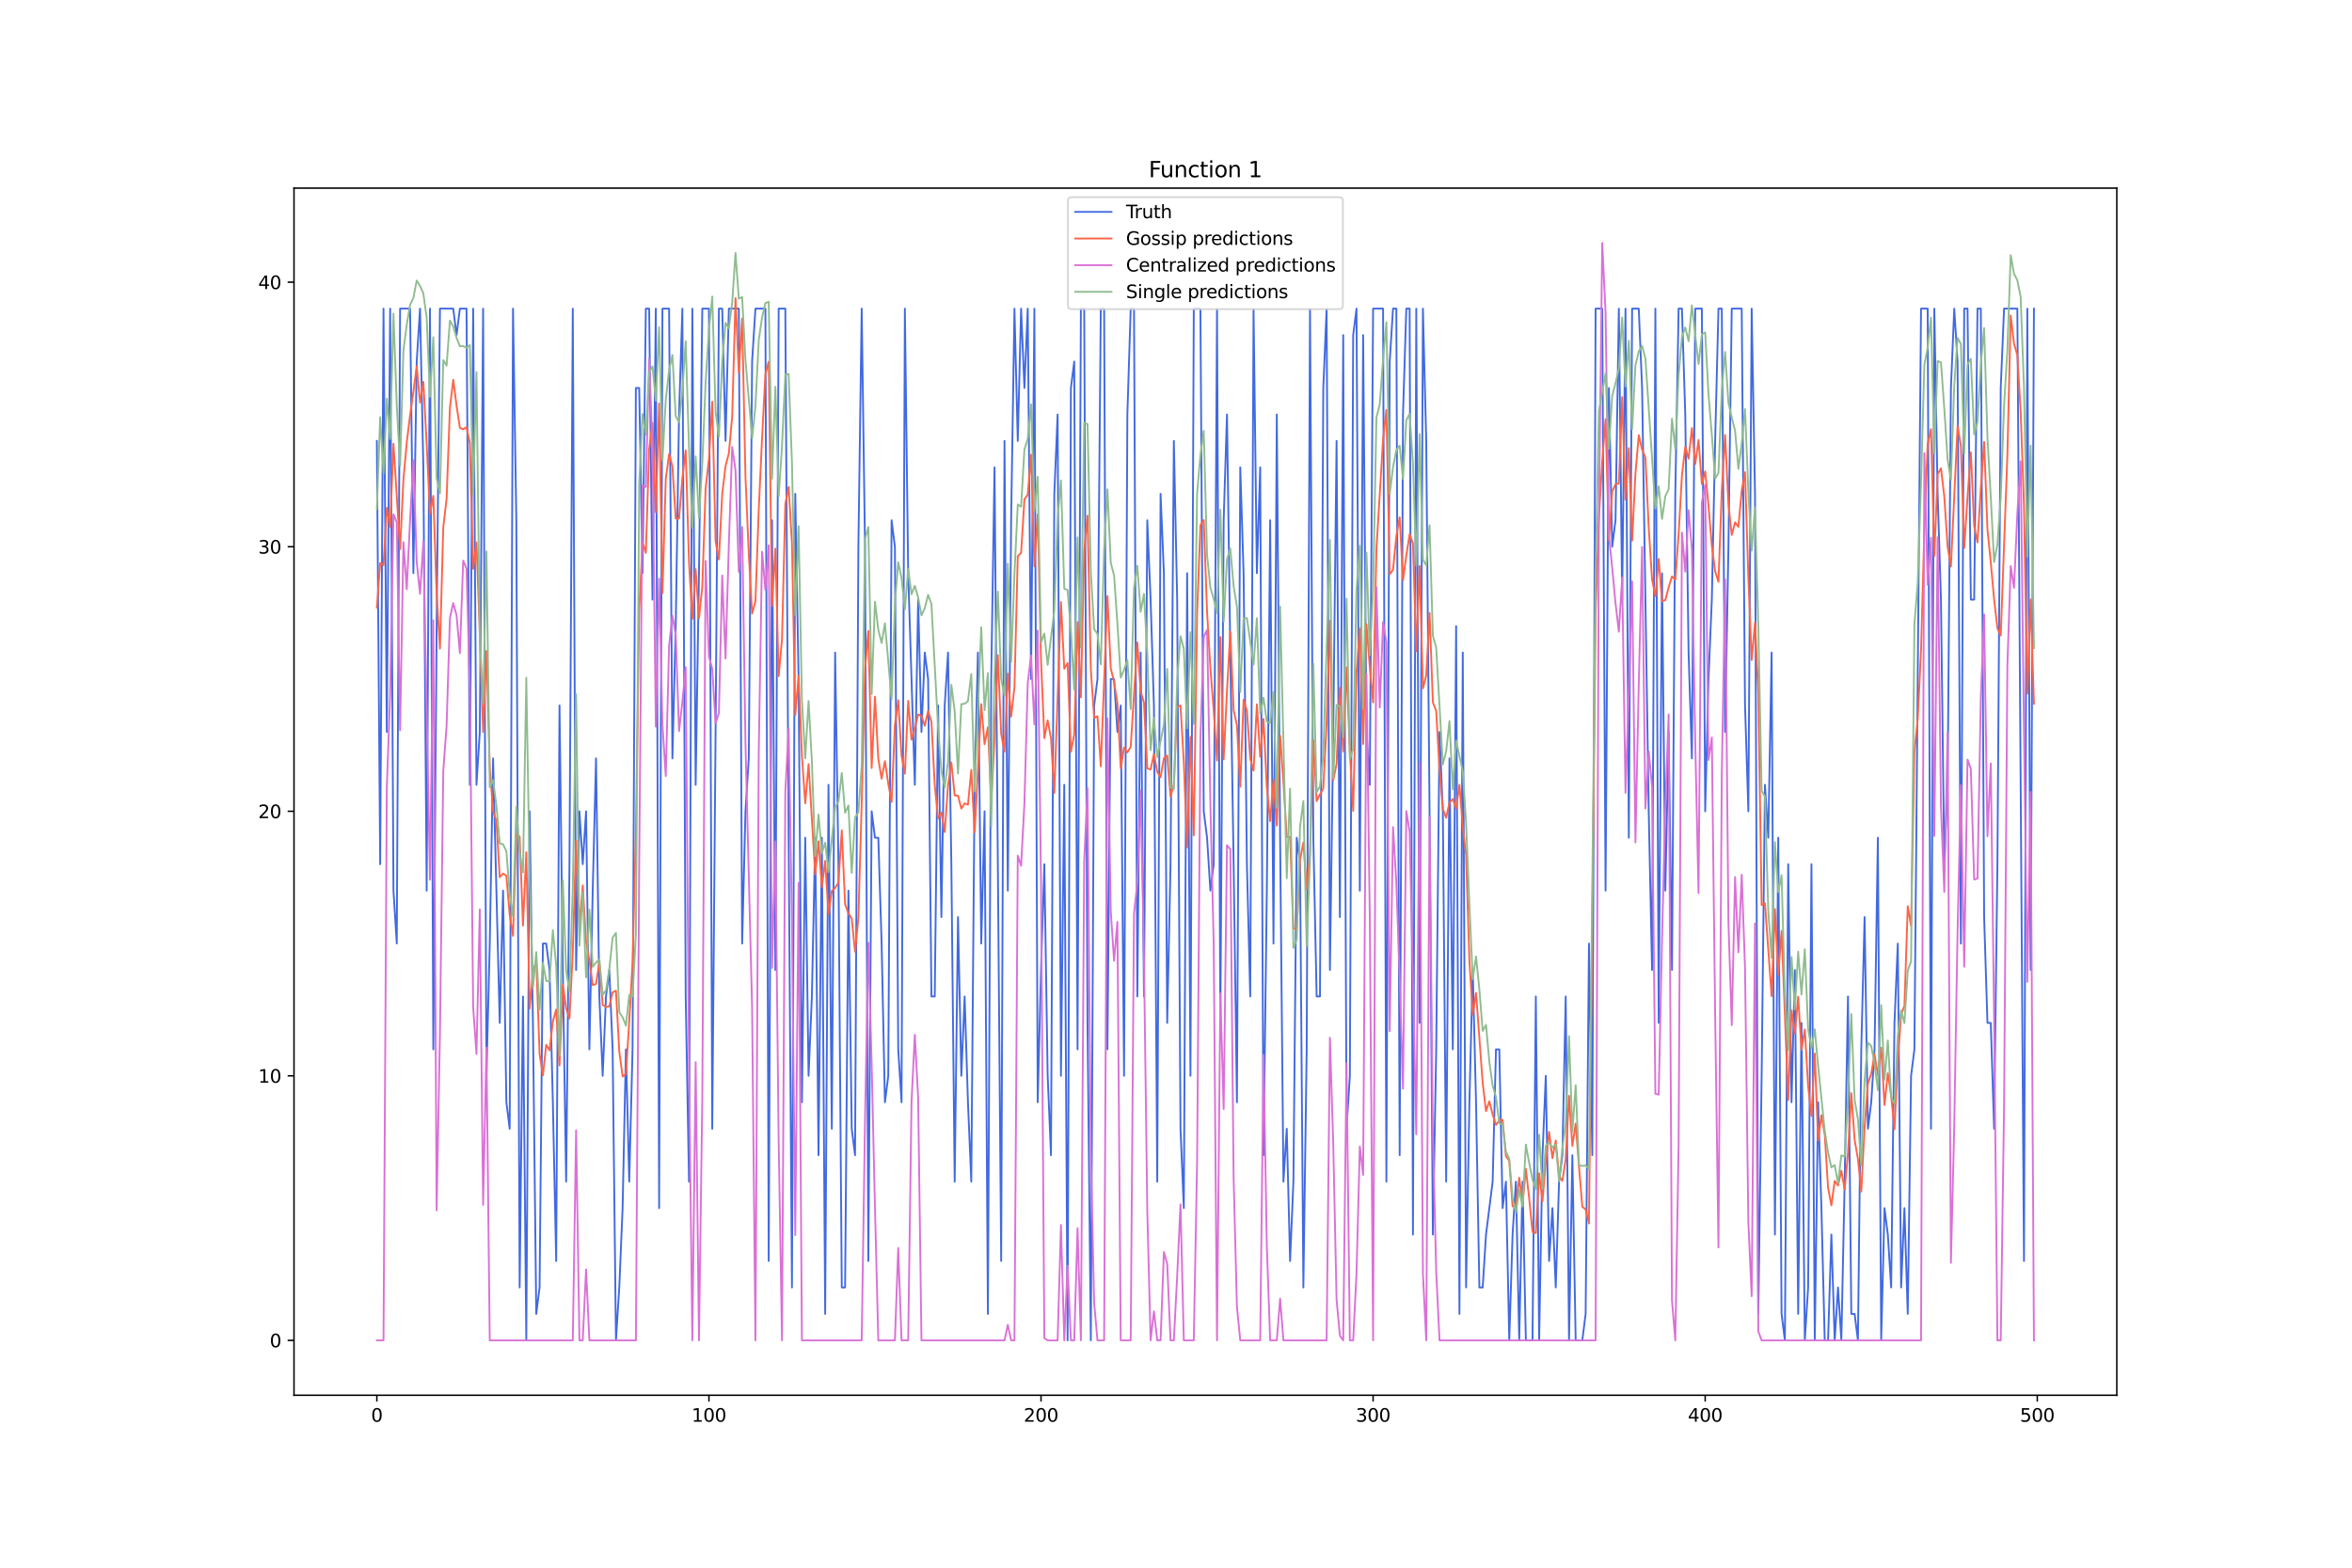 <?xml version="1.0" encoding="utf-8" standalone="no"?>
<!DOCTYPE svg PUBLIC "-//W3C//DTD SVG 1.1//EN"
  "http://www.w3.org/Graphics/SVG/1.1/DTD/svg11.dtd">
<svg xmlns:xlink="http://www.w3.org/1999/xlink" width="1296pt" height="864pt" viewBox="0 0 1296 864" xmlns="http://www.w3.org/2000/svg" version="1.1">
 <defs>
  <style type="text/css">*{stroke-linejoin: round; stroke-linecap: butt}</style>
 </defs>
 <g id="figure_1">
  <g id="patch_1">
   <path d="M 0 864 
L 1296 864 
L 1296 0 
L 0 0 
z
" style="fill: #ffffff"/>
  </g>
  <g id="axes_1">
   <g id="patch_2">
    <path d="M 162 768.96 
L 1166.4 768.96 
L 1166.4 103.68 
L 162 103.68 
z
" style="fill: #ffffff"/>
   </g>
   <g id="matplotlib.axis_1">
    <g id="xtick_1">
     <g id="line2d_1">
      <defs>
       <path id="mcd73dc02c9" d="M 0 0 
L 0 3.5 
" style="stroke: #000000; stroke-width: 0.8"/>
      </defs>
      <g>
       <use xlink:href="#mcd73dc02c9" x="207.655" y="768.96" style="stroke: #000000; stroke-width: 0.8"/>
      </g>
     </g>
     <g id="text_1">
      <!-- 0 -->
      <g transform="translate(204.473 783.558) scale(0.1 -0.1)">
       <defs>
        <path id="DejaVuSans-30" d="M 2034 4250 
Q 1547 4250 1301 3770 
Q 1056 3291 1056 2328 
Q 1056 1369 1301 889 
Q 1547 409 2034 409 
Q 2525 409 2770 889 
Q 3016 1369 3016 2328 
Q 3016 3291 2770 3770 
Q 2525 4250 2034 4250 
z
M 2034 4750 
Q 2819 4750 3233 4129 
Q 3647 3509 3647 2328 
Q 3647 1150 3233 529 
Q 2819 -91 2034 -91 
Q 1250 -91 836 529 
Q 422 1150 422 2328 
Q 422 3509 836 4129 
Q 1250 4750 2034 4750 
z
" transform="scale(0.016)"/>
       </defs>
       <use xlink:href="#DejaVuSans-30"/>
      </g>
     </g>
    </g>
    <g id="xtick_2">
     <g id="line2d_2">
      <g>
       <use xlink:href="#mcd73dc02c9" x="390.639" y="768.96" style="stroke: #000000; stroke-width: 0.8"/>
      </g>
     </g>
     <g id="text_2">
      <!-- 100 -->
      <g transform="translate(381.095 783.558) scale(0.1 -0.1)">
       <defs>
        <path id="DejaVuSans-31" d="M 794 531 
L 1825 531 
L 1825 4091 
L 703 3866 
L 703 4441 
L 1819 4666 
L 2450 4666 
L 2450 531 
L 3481 531 
L 3481 0 
L 794 0 
L 794 531 
z
" transform="scale(0.016)"/>
       </defs>
       <use xlink:href="#DejaVuSans-31"/>
       <use xlink:href="#DejaVuSans-30" x="63.623"/>
       <use xlink:href="#DejaVuSans-30" x="127.246"/>
      </g>
     </g>
    </g>
    <g id="xtick_3">
     <g id="line2d_3">
      <g>
       <use xlink:href="#mcd73dc02c9" x="573.623" y="768.96" style="stroke: #000000; stroke-width: 0.8"/>
      </g>
     </g>
     <g id="text_3">
      <!-- 200 -->
      <g transform="translate(564.079 783.558) scale(0.1 -0.1)">
       <defs>
        <path id="DejaVuSans-32" d="M 1228 531 
L 3431 531 
L 3431 0 
L 469 0 
L 469 531 
Q 828 903 1448 1529 
Q 2069 2156 2228 2338 
Q 2531 2678 2651 2914 
Q 2772 3150 2772 3378 
Q 2772 3750 2511 3984 
Q 2250 4219 1831 4219 
Q 1534 4219 1204 4116 
Q 875 4013 500 3803 
L 500 4441 
Q 881 4594 1212 4672 
Q 1544 4750 1819 4750 
Q 2544 4750 2975 4387 
Q 3406 4025 3406 3419 
Q 3406 3131 3298 2873 
Q 3191 2616 2906 2266 
Q 2828 2175 2409 1742 
Q 1991 1309 1228 531 
z
" transform="scale(0.016)"/>
       </defs>
       <use xlink:href="#DejaVuSans-32"/>
       <use xlink:href="#DejaVuSans-30" x="63.623"/>
       <use xlink:href="#DejaVuSans-30" x="127.246"/>
      </g>
     </g>
    </g>
    <g id="xtick_4">
     <g id="line2d_4">
      <g>
       <use xlink:href="#mcd73dc02c9" x="756.607" y="768.96" style="stroke: #000000; stroke-width: 0.8"/>
      </g>
     </g>
     <g id="text_4">
      <!-- 300 -->
      <g transform="translate(747.063 783.558) scale(0.1 -0.1)">
       <defs>
        <path id="DejaVuSans-33" d="M 2597 2516 
Q 3050 2419 3304 2112 
Q 3559 1806 3559 1356 
Q 3559 666 3084 287 
Q 2609 -91 1734 -91 
Q 1441 -91 1130 -33 
Q 819 25 488 141 
L 488 750 
Q 750 597 1062 519 
Q 1375 441 1716 441 
Q 2309 441 2620 675 
Q 2931 909 2931 1356 
Q 2931 1769 2642 2001 
Q 2353 2234 1838 2234 
L 1294 2234 
L 1294 2753 
L 1863 2753 
Q 2328 2753 2575 2939 
Q 2822 3125 2822 3475 
Q 2822 3834 2567 4026 
Q 2313 4219 1838 4219 
Q 1578 4219 1281 4162 
Q 984 4106 628 3988 
L 628 4550 
Q 988 4650 1302 4700 
Q 1616 4750 1894 4750 
Q 2613 4750 3031 4423 
Q 3450 4097 3450 3541 
Q 3450 3153 3228 2886 
Q 3006 2619 2597 2516 
z
" transform="scale(0.016)"/>
       </defs>
       <use xlink:href="#DejaVuSans-33"/>
       <use xlink:href="#DejaVuSans-30" x="63.623"/>
       <use xlink:href="#DejaVuSans-30" x="127.246"/>
      </g>
     </g>
    </g>
    <g id="xtick_5">
     <g id="line2d_5">
      <g>
       <use xlink:href="#mcd73dc02c9" x="939.591" y="768.96" style="stroke: #000000; stroke-width: 0.8"/>
      </g>
     </g>
     <g id="text_5">
      <!-- 400 -->
      <g transform="translate(930.047 783.558) scale(0.1 -0.1)">
       <defs>
        <path id="DejaVuSans-34" d="M 2419 4116 
L 825 1625 
L 2419 1625 
L 2419 4116 
z
M 2253 4666 
L 3047 4666 
L 3047 1625 
L 3713 1625 
L 3713 1100 
L 3047 1100 
L 3047 0 
L 2419 0 
L 2419 1100 
L 313 1100 
L 313 1709 
L 2253 4666 
z
" transform="scale(0.016)"/>
       </defs>
       <use xlink:href="#DejaVuSans-34"/>
       <use xlink:href="#DejaVuSans-30" x="63.623"/>
       <use xlink:href="#DejaVuSans-30" x="127.246"/>
      </g>
     </g>
    </g>
    <g id="xtick_6">
     <g id="line2d_6">
      <g>
       <use xlink:href="#mcd73dc02c9" x="1122.575" y="768.96" style="stroke: #000000; stroke-width: 0.8"/>
      </g>
     </g>
     <g id="text_6">
      <!-- 500 -->
      <g transform="translate(1113.032 783.558) scale(0.1 -0.1)">
       <defs>
        <path id="DejaVuSans-35" d="M 691 4666 
L 3169 4666 
L 3169 4134 
L 1269 4134 
L 1269 2991 
Q 1406 3038 1543 3061 
Q 1681 3084 1819 3084 
Q 2600 3084 3056 2656 
Q 3513 2228 3513 1497 
Q 3513 744 3044 326 
Q 2575 -91 1722 -91 
Q 1428 -91 1123 -41 
Q 819 9 494 109 
L 494 744 
Q 775 591 1075 516 
Q 1375 441 1709 441 
Q 2250 441 2565 725 
Q 2881 1009 2881 1497 
Q 2881 1984 2565 2268 
Q 2250 2553 1709 2553 
Q 1456 2553 1204 2497 
Q 953 2441 691 2322 
L 691 4666 
z
" transform="scale(0.016)"/>
       </defs>
       <use xlink:href="#DejaVuSans-35"/>
       <use xlink:href="#DejaVuSans-30" x="63.623"/>
       <use xlink:href="#DejaVuSans-30" x="127.246"/>
      </g>
     </g>
    </g>
   </g>
   <g id="matplotlib.axis_2">
    <g id="ytick_1">
     <g id="line2d_7">
      <defs>
       <path id="mf980a6c88a" d="M 0 0 
L -3.5 0 
" style="stroke: #000000; stroke-width: 0.8"/>
      </defs>
      <g>
       <use xlink:href="#mf980a6c88a" x="162" y="738.72" style="stroke: #000000; stroke-width: 0.8"/>
      </g>
     </g>
     <g id="text_7">
      <!-- 0 -->
      <g transform="translate(148.637 742.519) scale(0.1 -0.1)">
       <use xlink:href="#DejaVuSans-30"/>
      </g>
     </g>
    </g>
    <g id="ytick_2">
     <g id="line2d_8">
      <g>
       <use xlink:href="#mf980a6c88a" x="162" y="592.921" style="stroke: #000000; stroke-width: 0.8"/>
      </g>
     </g>
     <g id="text_8">
      <!-- 10 -->
      <g transform="translate(142.275 596.72) scale(0.1 -0.1)">
       <use xlink:href="#DejaVuSans-31"/>
       <use xlink:href="#DejaVuSans-30" x="63.623"/>
      </g>
     </g>
    </g>
    <g id="ytick_3">
     <g id="line2d_9">
      <g>
       <use xlink:href="#mf980a6c88a" x="162" y="447.122" style="stroke: #000000; stroke-width: 0.8"/>
      </g>
     </g>
     <g id="text_9">
      <!-- 20 -->
      <g transform="translate(142.275 450.921) scale(0.1 -0.1)">
       <use xlink:href="#DejaVuSans-32"/>
       <use xlink:href="#DejaVuSans-30" x="63.623"/>
      </g>
     </g>
    </g>
    <g id="ytick_4">
     <g id="line2d_10">
      <g>
       <use xlink:href="#mf980a6c88a" x="162" y="301.322" style="stroke: #000000; stroke-width: 0.8"/>
      </g>
     </g>
     <g id="text_10">
      <!-- 30 -->
      <g transform="translate(142.275 305.121) scale(0.1 -0.1)">
       <use xlink:href="#DejaVuSans-33"/>
       <use xlink:href="#DejaVuSans-30" x="63.623"/>
      </g>
     </g>
    </g>
    <g id="ytick_5">
     <g id="line2d_11">
      <g>
       <use xlink:href="#mf980a6c88a" x="162" y="155.523" style="stroke: #000000; stroke-width: 0.8"/>
      </g>
     </g>
     <g id="text_11">
      <!-- 40 -->
      <g transform="translate(142.275 159.322) scale(0.1 -0.1)">
       <use xlink:href="#DejaVuSans-34"/>
       <use xlink:href="#DejaVuSans-30" x="63.623"/>
      </g>
     </g>
    </g>
   </g>
   <g id="line2d_12">
    <path d="M 207.655 243.003 
L 209.484 476.281 
L 211.314 170.103 
L 213.144 403.382 
L 214.974 170.103 
L 216.804 490.861 
L 218.634 520.021 
L 220.463 170.103 
L 225.953 170.103 
L 227.783 315.902 
L 229.613 199.263 
L 231.442 170.103 
L 233.272 257.583 
L 235.102 490.861 
L 236.932 170.103 
L 238.762 578.341 
L 240.592 345.062 
L 242.422 170.103 
L 249.741 170.103 
L 251.571 184.683 
L 253.401 170.103 
L 257.06 170.103 
L 258.89 432.542 
L 260.72 170.103 
L 262.55 432.542 
L 264.38 403.382 
L 266.209 170.103 
L 268.039 592.921 
L 269.869 520.021 
L 271.699 417.962 
L 275.359 563.761 
L 277.189 490.861 
L 279.018 607.501 
L 280.848 622.081 
L 282.678 170.103 
L 284.508 286.742 
L 286.338 709.56 
L 288.168 549.181 
L 289.997 738.72 
L 291.827 447.122 
L 293.657 563.761 
L 295.487 724.14 
L 297.317 709.56 
L 299.147 520.021 
L 300.976 520.021 
L 302.806 534.601 
L 304.636 607.501 
L 306.466 694.98 
L 308.296 388.802 
L 310.126 534.601 
L 311.956 651.24 
L 313.785 476.281 
L 315.615 170.103 
L 317.445 534.601 
L 319.275 447.122 
L 321.105 476.281 
L 322.935 447.122 
L 324.764 578.341 
L 326.594 490.861 
L 328.424 417.962 
L 330.254 549.181 
L 332.084 592.921 
L 333.914 549.181 
L 335.743 534.601 
L 337.573 578.341 
L 339.403 738.72 
L 341.233 709.56 
L 343.063 665.82 
L 344.893 578.341 
L 346.723 651.24 
L 348.552 578.341 
L 350.382 213.843 
L 352.212 213.843 
L 354.042 315.902 
L 355.872 170.103 
L 357.702 170.103 
L 359.531 330.482 
L 361.361 170.103 
L 363.191 665.82 
L 365.021 170.103 
L 368.681 170.103 
L 370.51 417.962 
L 372.34 345.062 
L 374.17 228.423 
L 376 170.103 
L 377.83 549.181 
L 379.66 651.24 
L 381.489 170.103 
L 383.319 432.542 
L 385.149 315.902 
L 386.979 170.103 
L 390.639 170.103 
L 392.469 622.081 
L 394.298 403.382 
L 396.128 170.103 
L 397.958 170.103 
L 399.788 243.003 
L 401.618 170.103 
L 407.107 170.103 
L 408.937 520.021 
L 410.767 447.122 
L 412.597 417.962 
L 414.427 199.263 
L 416.256 170.103 
L 421.746 170.103 
L 423.576 694.98 
L 425.406 286.742 
L 427.236 534.601 
L 429.065 170.103 
L 432.725 170.103 
L 434.555 461.701 
L 436.385 709.56 
L 438.215 272.162 
L 440.044 374.222 
L 441.874 607.501 
L 443.704 461.701 
L 445.534 592.921 
L 447.364 549.181 
L 449.194 461.701 
L 451.023 636.661 
L 452.853 461.701 
L 454.683 724.14 
L 456.513 432.542 
L 458.343 622.081 
L 460.173 359.642 
L 462.003 476.281 
L 463.832 709.56 
L 465.662 709.56 
L 467.492 490.861 
L 469.322 622.081 
L 471.152 636.661 
L 472.982 301.322 
L 474.811 170.103 
L 476.641 301.322 
L 478.471 694.98 
L 480.301 447.122 
L 482.131 461.701 
L 483.961 461.701 
L 485.79 520.021 
L 487.62 607.501 
L 489.45 592.921 
L 491.28 286.742 
L 493.11 301.322 
L 494.94 578.341 
L 496.77 607.501 
L 498.599 170.103 
L 500.429 315.902 
L 504.089 432.542 
L 505.919 330.482 
L 507.749 403.382 
L 509.578 359.642 
L 511.408 374.222 
L 513.238 549.181 
L 515.068 549.181 
L 516.898 388.802 
L 518.728 505.441 
L 520.557 388.802 
L 522.387 359.642 
L 524.217 476.281 
L 526.047 651.24 
L 527.877 505.441 
L 529.707 592.921 
L 531.536 549.181 
L 533.366 607.501 
L 535.196 651.24 
L 537.026 432.542 
L 538.856 359.642 
L 540.686 520.021 
L 542.516 447.122 
L 544.345 724.14 
L 546.175 374.222 
L 548.005 257.583 
L 551.665 694.98 
L 553.495 243.003 
L 555.324 490.861 
L 557.154 286.742 
L 558.984 170.103 
L 560.814 243.003 
L 562.644 170.103 
L 564.474 213.843 
L 566.303 170.103 
L 568.133 374.222 
L 569.963 170.103 
L 571.793 607.501 
L 573.623 534.601 
L 575.453 476.281 
L 577.283 592.921 
L 579.112 636.661 
L 580.942 272.162 
L 582.772 228.423 
L 584.602 592.921 
L 586.432 432.542 
L 588.262 738.72 
L 590.091 213.843 
L 591.921 199.263 
L 593.751 578.341 
L 595.581 170.103 
L 597.411 170.103 
L 599.241 563.761 
L 601.07 738.72 
L 602.9 388.802 
L 604.73 374.222 
L 606.56 170.103 
L 608.39 170.103 
L 610.22 578.341 
L 612.05 374.222 
L 613.879 374.222 
L 615.709 403.382 
L 617.539 388.802 
L 619.369 592.921 
L 621.199 228.423 
L 623.029 170.103 
L 624.858 170.103 
L 626.688 549.181 
L 628.518 359.642 
L 630.348 549.181 
L 632.178 286.742 
L 634.008 330.482 
L 635.837 388.802 
L 637.667 651.24 
L 639.497 272.162 
L 641.327 315.902 
L 643.157 563.761 
L 644.987 476.281 
L 646.817 243.003 
L 648.646 330.482 
L 650.476 622.081 
L 652.306 665.82 
L 654.136 315.902 
L 655.966 592.921 
L 657.796 170.103 
L 661.455 170.103 
L 663.285 447.122 
L 665.115 461.701 
L 666.945 490.861 
L 668.775 476.281 
L 670.604 170.103 
L 672.434 563.761 
L 674.264 286.742 
L 676.094 228.423 
L 677.924 359.642 
L 679.754 476.281 
L 681.583 607.501 
L 683.413 257.583 
L 685.243 315.902 
L 687.073 476.281 
L 688.903 549.181 
L 690.733 170.103 
L 692.563 315.902 
L 694.392 257.583 
L 696.222 636.661 
L 698.052 490.861 
L 699.882 286.742 
L 701.712 520.021 
L 703.542 228.423 
L 705.371 461.701 
L 707.201 651.24 
L 709.031 622.081 
L 710.861 694.98 
L 712.691 651.24 
L 714.521 461.701 
L 716.35 476.281 
L 718.18 709.56 
L 720.01 578.341 
L 721.84 170.103 
L 723.67 461.701 
L 725.5 549.181 
L 727.33 549.181 
L 729.159 213.843 
L 730.989 170.103 
L 732.819 534.601 
L 734.649 403.382 
L 736.479 243.003 
L 738.309 505.441 
L 740.138 184.683 
L 741.968 622.081 
L 743.798 592.921 
L 745.628 184.683 
L 747.458 170.103 
L 749.288 490.861 
L 751.117 184.683 
L 752.947 403.382 
L 754.777 432.542 
L 756.607 170.103 
L 762.097 170.103 
L 763.926 651.24 
L 765.756 199.263 
L 767.586 170.103 
L 769.416 170.103 
L 771.246 636.661 
L 773.076 228.423 
L 774.905 170.103 
L 776.735 170.103 
L 778.565 680.4 
L 780.395 170.103 
L 782.225 563.761 
L 784.055 170.103 
L 785.884 243.003 
L 787.714 447.122 
L 789.544 680.4 
L 791.374 578.341 
L 793.204 403.382 
L 795.034 447.122 
L 796.864 651.24 
L 798.693 417.962 
L 800.523 578.341 
L 802.353 345.062 
L 804.183 724.14 
L 806.013 359.642 
L 807.843 709.56 
L 809.672 607.501 
L 811.502 534.601 
L 813.332 607.501 
L 815.162 709.56 
L 816.992 709.56 
L 818.822 680.4 
L 822.481 651.24 
L 824.311 578.341 
L 826.141 578.341 
L 827.971 665.82 
L 829.801 651.24 
L 831.63 738.72 
L 833.46 680.4 
L 835.29 651.24 
L 837.12 738.72 
L 838.95 651.24 
L 840.78 738.72 
L 844.439 738.72 
L 846.269 549.181 
L 848.099 738.72 
L 849.929 636.661 
L 851.759 592.921 
L 853.589 694.98 
L 855.418 665.82 
L 857.248 709.56 
L 859.078 651.24 
L 860.908 636.661 
L 862.738 549.181 
L 864.568 738.72 
L 866.397 636.661 
L 868.227 738.72 
L 871.887 738.72 
L 873.717 724.14 
L 875.547 520.021 
L 877.377 636.661 
L 879.206 170.103 
L 882.866 170.103 
L 884.696 490.861 
L 886.526 213.843 
L 888.356 301.322 
L 890.185 286.742 
L 892.015 170.103 
L 893.845 330.482 
L 895.675 170.103 
L 897.505 461.701 
L 899.335 170.103 
L 902.994 170.103 
L 904.824 213.843 
L 908.484 447.122 
L 910.314 534.601 
L 912.144 170.103 
L 913.973 563.761 
L 915.803 315.902 
L 917.633 490.861 
L 919.463 403.382 
L 921.293 534.601 
L 923.123 272.162 
L 924.952 170.103 
L 926.782 170.103 
L 928.612 228.423 
L 930.442 359.642 
L 932.272 417.962 
L 934.102 170.103 
L 937.761 170.103 
L 939.591 447.122 
L 941.421 374.222 
L 943.251 330.482 
L 945.081 243.003 
L 946.911 170.103 
L 948.74 170.103 
L 950.57 403.382 
L 952.4 301.322 
L 954.23 170.103 
L 959.719 170.103 
L 961.549 388.802 
L 963.379 447.122 
L 965.209 170.103 
L 967.039 272.162 
L 968.869 724.14 
L 970.698 592.921 
L 972.528 432.542 
L 974.358 461.701 
L 976.188 359.642 
L 978.018 680.4 
L 979.848 461.701 
L 981.678 724.14 
L 983.507 738.72 
L 985.337 476.281 
L 987.167 607.501 
L 988.997 534.601 
L 990.827 724.14 
L 992.657 563.761 
L 994.486 738.72 
L 996.316 709.56 
L 998.146 476.281 
L 999.976 738.72 
L 1001.806 607.501 
L 1003.636 665.82 
L 1005.465 738.72 
L 1007.295 738.72 
L 1009.125 680.4 
L 1010.955 738.72 
L 1012.785 709.56 
L 1014.615 738.72 
L 1016.444 651.24 
L 1018.274 549.181 
L 1020.104 724.14 
L 1021.934 724.14 
L 1023.764 738.72 
L 1025.594 578.341 
L 1027.424 505.441 
L 1029.253 622.081 
L 1031.083 607.501 
L 1032.913 578.341 
L 1034.743 461.701 
L 1036.573 738.72 
L 1038.403 665.82 
L 1040.232 680.4 
L 1042.062 709.56 
L 1043.892 563.761 
L 1045.722 520.021 
L 1047.552 709.56 
L 1049.382 665.82 
L 1051.211 724.14 
L 1053.041 592.921 
L 1054.871 578.341 
L 1058.531 170.103 
L 1062.191 170.103 
L 1064.02 622.081 
L 1065.85 170.103 
L 1067.68 272.162 
L 1069.51 330.482 
L 1071.34 476.281 
L 1073.17 432.542 
L 1074.999 213.843 
L 1076.829 170.103 
L 1078.659 199.263 
L 1080.489 520.021 
L 1082.319 170.103 
L 1084.149 170.103 
L 1085.978 330.482 
L 1087.808 330.482 
L 1089.638 170.103 
L 1091.468 170.103 
L 1093.298 505.441 
L 1095.128 563.761 
L 1096.958 563.761 
L 1098.787 622.081 
L 1100.617 476.281 
L 1102.447 213.843 
L 1104.277 170.103 
L 1111.596 170.103 
L 1115.256 694.98 
L 1117.086 170.103 
L 1118.916 534.601 
L 1120.745 170.103 
L 1120.745 170.103 
" clip-path="url(#p410a1290b3)" style="fill: none; stroke: #4169e1; stroke-linecap: square"/>
   </g>
   <g id="line2d_13">
    <path d="M 207.655 334.841 
L 209.484 310.3 
L 211.314 311.508 
L 213.144 279.927 
L 214.974 290.339 
L 216.804 244.572 
L 220.463 302.699 
L 222.293 264.27 
L 224.123 243.998 
L 225.953 228.793 
L 227.783 215.898 
L 229.613 201.937 
L 231.442 221.857 
L 233.272 210.412 
L 235.102 244.688 
L 236.932 283.309 
L 238.762 273.264 
L 240.592 327.202 
L 242.422 357.505 
L 244.251 290.572 
L 246.081 274.903 
L 247.911 224.685 
L 249.741 209.311 
L 251.571 223.497 
L 253.401 235.777 
L 255.23 236.603 
L 257.06 235.45 
L 258.89 244.194 
L 260.72 313.516 
L 262.55 298.926 
L 264.38 349.171 
L 266.209 403.42 
L 268.039 358.751 
L 269.869 422.871 
L 271.699 447.287 
L 273.529 452.342 
L 275.359 483.469 
L 277.189 481.444 
L 279.018 482.598 
L 280.848 504.293 
L 282.678 515.778 
L 284.508 459.458 
L 286.338 461.113 
L 288.168 510.113 
L 289.997 469.694 
L 291.827 555.945 
L 293.657 535.829 
L 295.487 529.458 
L 297.317 580.795 
L 299.147 592.688 
L 300.976 575.819 
L 302.806 578.851 
L 304.636 563.048 
L 306.466 556.378 
L 308.296 587.208 
L 310.126 542.692 
L 311.956 555.764 
L 313.785 561.367 
L 315.615 524.695 
L 317.445 463.337 
L 319.275 510.332 
L 321.105 487.978 
L 322.935 519.221 
L 324.764 529.282 
L 326.594 542.883 
L 328.424 542.31 
L 330.254 530.517 
L 332.084 553.892 
L 333.914 555.005 
L 335.743 554.629 
L 337.573 546.893 
L 339.403 546.011 
L 341.233 579.452 
L 343.063 593.283 
L 344.893 591.889 
L 346.723 562.799 
L 348.552 530.298 
L 350.382 459.016 
L 352.212 336.141 
L 354.042 298.88 
L 355.872 304.709 
L 357.702 247.504 
L 359.531 233.076 
L 361.361 282.269 
L 363.191 222.355 
L 365.021 326.83 
L 366.851 263.961 
L 368.681 250.303 
L 370.51 257.061 
L 372.34 285.799 
L 374.17 285.744 
L 376 263.485 
L 377.83 248.172 
L 379.66 310.002 
L 381.489 341.081 
L 383.319 313.716 
L 385.149 340.712 
L 386.979 323.294 
L 388.809 269.226 
L 390.639 253.022 
L 392.469 221.409 
L 394.298 298.506 
L 396.128 308.32 
L 397.958 272.258 
L 399.788 256.858 
L 401.618 249.844 
L 403.448 229.498 
L 405.277 164.318 
L 407.107 205.454 
L 408.937 175.514 
L 410.767 262.86 
L 412.597 305.563 
L 414.427 338.194 
L 416.256 331.413 
L 418.086 280.891 
L 419.916 241.282 
L 421.746 206.278 
L 423.576 199.306 
L 425.406 333.91 
L 427.236 302.372 
L 429.065 372.668 
L 430.895 352.317 
L 432.725 277.688 
L 434.555 268.395 
L 436.385 299.519 
L 438.215 394.162 
L 440.044 372.471 
L 441.874 416.586 
L 443.704 442.749 
L 445.534 421.118 
L 449.194 481.951 
L 451.023 463.719 
L 452.853 488.95 
L 454.683 474.467 
L 456.513 503.767 
L 458.343 491.068 
L 460.173 489.304 
L 462.003 486.431 
L 463.832 457.615 
L 465.662 498.328 
L 467.492 503.333 
L 469.322 506.307 
L 471.152 524.503 
L 472.982 506.085 
L 474.811 442.608 
L 476.641 368.889 
L 478.471 347.748 
L 480.301 423.324 
L 482.131 384.005 
L 483.961 418.262 
L 485.79 429.15 
L 487.62 419.518 
L 489.45 431.888 
L 491.28 442.007 
L 493.11 399.56 
L 494.94 385.904 
L 496.77 416.524 
L 498.599 426.424 
L 500.429 386.275 
L 502.259 407.625 
L 504.089 401.21 
L 505.919 393.739 
L 507.749 394.608 
L 509.578 399.983 
L 511.408 391.766 
L 513.238 397.82 
L 515.068 432.804 
L 516.898 451.122 
L 518.728 447.84 
L 520.557 458.59 
L 522.387 432.9 
L 524.217 420.178 
L 526.047 438.421 
L 527.877 438.489 
L 529.707 445.622 
L 531.536 442.736 
L 533.366 443.512 
L 535.196 424.33 
L 537.026 458.701 
L 538.856 425.003 
L 540.686 388.087 
L 542.516 410.168 
L 544.345 400.768 
L 546.175 441.703 
L 548.005 407.692 
L 549.835 361.088 
L 551.665 404.478 
L 553.495 414.204 
L 555.324 371.234 
L 557.154 394.957 
L 558.984 378.827 
L 560.814 306.532 
L 562.644 304.689 
L 564.474 275.165 
L 566.303 272.598 
L 568.133 250.591 
L 569.963 312.079 
L 571.793 283.454 
L 573.623 363.904 
L 575.453 406.798 
L 577.283 397.015 
L 579.112 406.89 
L 580.942 437.03 
L 584.602 331.806 
L 586.432 368.57 
L 588.262 365.424 
L 590.091 414.303 
L 591.921 404.747 
L 593.751 342.838 
L 595.581 384.337 
L 597.411 303.412 
L 599.241 284.229 
L 601.07 368.921 
L 602.9 395.778 
L 604.73 394.723 
L 606.56 422.324 
L 610.22 328.505 
L 612.05 368.374 
L 613.879 375.801 
L 615.709 387.623 
L 617.539 423.364 
L 619.369 411.966 
L 621.199 414.697 
L 623.029 411.597 
L 626.688 354.063 
L 628.518 381.116 
L 630.348 387.183 
L 632.178 423.47 
L 634.008 424.104 
L 635.837 415.492 
L 637.667 425.431 
L 639.497 428.364 
L 641.327 417.853 
L 643.157 416.395 
L 644.987 438.92 
L 646.817 432.565 
L 648.646 389.662 
L 650.476 388.749 
L 652.306 420.067 
L 654.136 467.033 
L 655.966 406.1 
L 657.796 460.376 
L 659.625 338.195 
L 661.455 289.502 
L 663.285 286.614 
L 665.115 337.078 
L 666.945 368.273 
L 668.775 391.427 
L 670.604 419.177 
L 672.434 351.111 
L 674.264 418.46 
L 676.094 380.886 
L 677.924 348.116 
L 679.754 391.474 
L 681.583 399.807 
L 683.413 433.573 
L 685.243 385.577 
L 687.073 391.837 
L 688.903 418.113 
L 690.733 424.743 
L 692.563 388.196 
L 694.392 417.058 
L 696.222 396.22 
L 698.052 433.928 
L 699.882 452.55 
L 701.712 429.645 
L 703.542 455.001 
L 705.371 405.429 
L 707.201 431.129 
L 709.031 461.275 
L 710.861 461.261 
L 712.691 511.391 
L 714.521 512.503 
L 716.35 473.886 
L 718.18 464.382 
L 720.01 489.895 
L 721.84 470.641 
L 723.67 407.959 
L 725.5 441.544 
L 727.33 437.782 
L 729.159 434.533 
L 730.989 398.365 
L 732.819 342.177 
L 734.649 429.999 
L 736.479 421.008 
L 738.309 379.103 
L 740.138 414.136 
L 741.968 367.793 
L 743.798 414.453 
L 745.628 446.953 
L 747.458 370.665 
L 749.288 346.375 
L 751.117 410.044 
L 752.947 344.016 
L 754.777 367.591 
L 756.607 387.162 
L 758.437 302.645 
L 762.097 242.092 
L 763.926 225.946 
L 765.756 316.52 
L 767.586 313.978 
L 769.416 295.384 
L 771.246 285.132 
L 773.076 319.76 
L 774.905 306.146 
L 776.735 294.388 
L 778.565 299.523 
L 780.395 358.929 
L 782.225 311.967 
L 784.055 379.38 
L 785.884 372.257 
L 787.714 337.841 
L 789.544 387.008 
L 791.374 391.86 
L 793.204 423.974 
L 795.034 445.871 
L 796.864 450.697 
L 798.693 442.298 
L 800.523 440.359 
L 802.353 445.523 
L 804.183 432.532 
L 806.013 455.873 
L 807.843 471.083 
L 809.672 529.565 
L 811.502 559.145 
L 813.332 547.242 
L 816.992 596.925 
L 818.822 612.362 
L 820.651 606.97 
L 822.481 614.239 
L 824.311 619.996 
L 826.141 617.387 
L 827.971 617.229 
L 829.801 637.185 
L 831.63 639.782 
L 833.46 664.875 
L 835.29 664.368 
L 837.12 649.079 
L 838.95 664.07 
L 840.78 644.215 
L 842.61 660.484 
L 844.439 678.966 
L 846.269 679.557 
L 848.099 646.71 
L 849.929 662.031 
L 851.759 640.373 
L 853.589 623.828 
L 855.418 638.327 
L 857.248 628.556 
L 859.078 648.247 
L 860.908 650.766 
L 862.738 638.649 
L 864.568 603.961 
L 866.397 631.544 
L 868.227 619.22 
L 870.057 642.972 
L 871.887 665.049 
L 873.717 666.566 
L 875.547 674.287 
L 879.206 337.014 
L 881.036 285.167 
L 882.866 254.115 
L 884.696 231.04 
L 886.526 297.722 
L 888.356 270.796 
L 890.185 266.901 
L 892.015 266.482 
L 893.845 218.879 
L 895.675 275.386 
L 897.505 246.953 
L 899.335 297.996 
L 901.164 260.906 
L 902.994 239.844 
L 904.824 247.737 
L 906.654 252.256 
L 908.484 290.777 
L 910.314 319.364 
L 912.144 328.574 
L 913.973 308.079 
L 915.803 331.45 
L 917.633 330.688 
L 919.463 323.654 
L 921.293 317.693 
L 923.123 319.596 
L 924.952 294.427 
L 926.782 262.055 
L 928.612 246.228 
L 930.442 252.829 
L 932.272 235.898 
L 934.102 255.809 
L 935.931 242.476 
L 937.761 266.727 
L 939.591 259.789 
L 941.421 278.694 
L 943.251 300.742 
L 945.081 314.904 
L 946.911 320.682 
L 948.74 270.301 
L 950.57 239.736 
L 952.4 277.918 
L 954.23 294.814 
L 956.06 287.842 
L 957.89 290.396 
L 959.719 270.45 
L 961.549 260.299 
L 963.379 318.433 
L 965.209 363.77 
L 967.039 343.205 
L 968.869 381.881 
L 970.698 498.81 
L 972.528 497.786 
L 976.188 549.029 
L 978.018 501.022 
L 979.848 537.162 
L 981.678 513.015 
L 985.337 606.297 
L 987.167 556.903 
L 988.997 569.478 
L 990.827 549.361 
L 992.657 578.532 
L 994.486 567.35 
L 996.316 598.606 
L 998.146 615.116 
L 999.976 580.634 
L 1001.806 628.617 
L 1003.636 614.612 
L 1005.465 625.314 
L 1007.295 654.607 
L 1009.125 664.314 
L 1010.955 650.861 
L 1012.785 653.384 
L 1014.615 645.197 
L 1016.444 655.599 
L 1018.274 635.519 
L 1020.104 602.485 
L 1021.934 628.149 
L 1023.764 638.837 
L 1025.594 656.709 
L 1027.424 621.316 
L 1029.253 597.052 
L 1031.083 591.88 
L 1032.913 581.144 
L 1034.743 592.498 
L 1036.573 577.408 
L 1038.403 609 
L 1040.232 591.487 
L 1042.062 603.866 
L 1043.892 622.376 
L 1045.722 584.738 
L 1047.552 559.368 
L 1049.382 554.362 
L 1051.211 499.445 
L 1053.041 510.307 
L 1054.871 414.497 
L 1056.701 396.368 
L 1058.531 358.349 
L 1060.361 291.787 
L 1062.191 244.613 
L 1064.02 236.546 
L 1065.85 306.364 
L 1067.68 261.364 
L 1069.51 258.093 
L 1071.34 273.588 
L 1073.17 301.193 
L 1074.999 312.207 
L 1078.659 234.785 
L 1080.489 245.648 
L 1082.319 302.031 
L 1084.149 273.859 
L 1085.978 249.325 
L 1087.808 289.769 
L 1089.638 298.954 
L 1091.468 269.156 
L 1093.298 243.544 
L 1095.128 291.819 
L 1096.958 309.92 
L 1098.787 330.295 
L 1100.617 346.316 
L 1102.447 350.244 
L 1106.107 250.984 
L 1107.937 173.869 
L 1109.766 189.371 
L 1111.596 195.638 
L 1113.426 226.542 
L 1115.256 279.009 
L 1117.086 382.349 
L 1118.916 330.402 
L 1120.745 387.881 
L 1120.745 387.881 
" clip-path="url(#p410a1290b3)" style="fill: none; stroke: #ff6347; stroke-linecap: square"/>
   </g>
   <g id="line2d_14">
    <path d="M 207.655 738.72 
L 211.314 738.72 
L 213.144 434.015 
L 214.974 382.855 
L 216.804 283.483 
L 218.634 287.921 
L 220.463 402.458 
L 222.293 298.788 
L 224.123 324.738 
L 225.953 286.602 
L 227.783 253.664 
L 229.613 309.735 
L 231.442 327.291 
L 233.272 298.433 
L 236.932 484.809 
L 238.762 341.859 
L 240.592 667.074 
L 242.422 569.355 
L 244.251 424.854 
L 246.081 400.027 
L 247.911 340.637 
L 249.741 332.359 
L 251.571 339.084 
L 253.401 359.994 
L 255.23 308.993 
L 257.06 313.333 
L 258.89 379.689 
L 260.72 555.109 
L 262.55 580.904 
L 264.38 501.249 
L 266.209 664.04 
L 268.039 577.352 
L 269.869 738.72 
L 315.615 738.72 
L 317.445 622.929 
L 319.275 738.72 
L 321.105 738.72 
L 322.935 699.652 
L 324.764 738.72 
L 350.382 738.72 
L 352.212 476.95 
L 354.042 267.631 
L 355.872 268.405 
L 357.702 197.657 
L 359.531 246.52 
L 361.361 400.484 
L 363.191 318.876 
L 365.021 399.356 
L 366.851 427.681 
L 368.681 355.777 
L 370.51 339.349 
L 372.34 350.002 
L 374.17 402.94 
L 376 386.792 
L 377.83 367.716 
L 379.66 587.133 
L 381.489 738.72 
L 383.319 585.352 
L 385.149 738.72 
L 386.979 604.899 
L 388.809 309.163 
L 390.639 361.966 
L 392.469 368.639 
L 394.298 398.611 
L 396.128 392.976 
L 397.958 317.159 
L 399.788 362.952 
L 401.618 299.72 
L 403.448 246.373 
L 405.277 259.112 
L 407.107 315.193 
L 408.937 290.429 
L 410.767 409.471 
L 414.427 555.608 
L 416.256 738.72 
L 418.086 414.723 
L 419.916 304.105 
L 421.746 325.116 
L 423.576 300.493 
L 425.406 533.404 
L 427.236 463.727 
L 429.065 628.801 
L 430.895 738.72 
L 432.725 436.458 
L 434.555 401.405 
L 436.385 508.119 
L 438.215 680.712 
L 440.044 486.548 
L 441.874 738.72 
L 474.811 738.72 
L 476.641 617.479 
L 478.471 519.584 
L 480.301 586.719 
L 482.131 665.929 
L 483.961 738.72 
L 493.11 738.72 
L 494.94 687.798 
L 496.77 738.72 
L 500.429 738.72 
L 502.259 607.575 
L 504.089 570.315 
L 505.919 605.093 
L 507.749 738.72 
L 553.495 738.72 
L 555.324 730.169 
L 557.154 738.72 
L 558.984 738.72 
L 560.814 471.551 
L 562.644 477.179 
L 564.474 442.908 
L 566.303 376.536 
L 568.133 361.243 
L 569.963 399.265 
L 571.793 347.553 
L 573.623 485.986 
L 575.453 737.464 
L 577.283 738.72 
L 582.772 738.72 
L 584.602 675.096 
L 586.432 738.72 
L 588.262 697.593 
L 590.091 738.72 
L 591.921 738.72 
L 593.751 676.888 
L 595.581 738.72 
L 597.411 474.636 
L 599.241 434.381 
L 601.07 635.467 
L 602.9 718.208 
L 604.73 738.72 
L 608.39 738.72 
L 610.22 395.831 
L 612.05 502.177 
L 613.879 529.507 
L 615.709 508.07 
L 617.539 738.72 
L 623.029 738.72 
L 624.858 503.574 
L 626.688 486.254 
L 628.518 435.803 
L 630.348 527.727 
L 632.178 667.342 
L 634.008 738.72 
L 635.837 722.745 
L 637.667 738.72 
L 639.497 738.72 
L 641.327 690.007 
L 643.157 696.579 
L 644.987 738.72 
L 646.817 738.72 
L 648.646 703.273 
L 650.476 663.753 
L 652.306 738.72 
L 657.796 738.72 
L 659.625 640.372 
L 661.455 405.97 
L 663.285 351.04 
L 665.115 347.164 
L 666.945 443.028 
L 668.775 520.404 
L 670.604 738.72 
L 672.434 547.465 
L 674.264 611.241 
L 676.094 465.817 
L 677.924 468.061 
L 679.754 649.381 
L 681.583 720.249 
L 683.413 738.72 
L 694.392 738.72 
L 696.222 581.46 
L 698.052 686.896 
L 699.882 738.72 
L 703.542 738.72 
L 705.371 715.735 
L 707.201 738.72 
L 730.989 738.72 
L 732.819 571.923 
L 734.649 630.524 
L 736.479 716.342 
L 738.309 736.088 
L 740.138 738.72 
L 741.968 586.02 
L 743.798 738.72 
L 745.628 738.72 
L 747.458 701.919 
L 749.288 631.887 
L 751.117 647.497 
L 752.947 371.49 
L 754.777 504.746 
L 756.607 738.72 
L 758.437 323.741 
L 760.267 389.943 
L 762.097 342.737 
L 763.926 354.012 
L 765.756 568.301 
L 767.586 455.836 
L 769.416 486.595 
L 771.246 538.534 
L 773.076 600.014 
L 774.905 447.007 
L 776.735 458.285 
L 780.395 625.131 
L 782.225 420.348 
L 784.055 701.906 
L 785.884 738.72 
L 787.714 450.146 
L 789.544 625.317 
L 791.374 700.621 
L 793.204 738.72 
L 879.206 738.72 
L 881.036 283.625 
L 882.866 133.92 
L 884.696 172.383 
L 886.526 294.92 
L 888.356 312.987 
L 890.185 332.437 
L 892.015 348.148 
L 893.845 318.286 
L 895.675 436.968 
L 897.505 380.521 
L 899.335 320.434 
L 901.164 464.303 
L 902.994 376.678 
L 904.824 301.449 
L 906.654 445.58 
L 908.484 414.137 
L 910.314 433.528 
L 912.144 602.805 
L 913.973 603.293 
L 915.803 518.248 
L 917.633 443.42 
L 919.463 393.707 
L 921.293 716.731 
L 923.123 738.72 
L 924.952 631.288 
L 926.782 293.53 
L 928.612 315.044 
L 930.442 281.188 
L 932.272 302.868 
L 934.102 408.468 
L 935.931 492.248 
L 937.761 276.912 
L 939.591 267.272 
L 941.421 418.849 
L 943.251 406.419 
L 945.081 559.12 
L 946.911 687.512 
L 948.74 427.586 
L 950.57 319.373 
L 952.4 507.931 
L 954.23 565.006 
L 956.06 483.371 
L 957.89 524.831 
L 959.719 482.117 
L 961.549 533.512 
L 963.379 673.55 
L 965.209 714.375 
L 967.039 508.985 
L 968.869 733.747 
L 970.698 738.72 
L 1058.531 738.72 
L 1060.361 249.783 
L 1062.191 322.215 
L 1064.02 296.345 
L 1065.85 460.723 
L 1067.68 296.108 
L 1069.51 444.534 
L 1071.34 491.599 
L 1073.17 403.815 
L 1074.999 695.999 
L 1076.829 620.436 
L 1078.659 513.448 
L 1080.489 432.612 
L 1082.319 532.762 
L 1084.149 418.653 
L 1085.978 423.801 
L 1087.808 484.761 
L 1089.638 484.173 
L 1091.468 384.56 
L 1093.298 338.625 
L 1095.128 460.896 
L 1096.958 420.74 
L 1098.787 560.239 
L 1100.617 738.72 
L 1102.447 738.72 
L 1104.277 609.487 
L 1106.107 366.884 
L 1107.937 311.953 
L 1109.766 323.99 
L 1111.596 282.954 
L 1113.426 254.247 
L 1115.256 402.463 
L 1117.086 541.138 
L 1118.916 436.475 
L 1120.745 738.72 
L 1120.745 738.72 
" clip-path="url(#p410a1290b3)" style="fill: none; stroke: #da70d6; stroke-linecap: square"/>
   </g>
   <g id="line2d_15">
    <path d="M 207.655 280.645 
L 209.484 229.909 
L 211.314 261.024 
L 213.144 219.675 
L 214.974 242.041 
L 216.804 172.863 
L 218.634 223.753 
L 220.463 256.772 
L 222.293 193.295 
L 224.123 178.937 
L 225.953 168.075 
L 227.783 164.176 
L 229.613 154.61 
L 231.442 157.573 
L 233.272 161.708 
L 235.102 175.083 
L 236.932 218.725 
L 238.762 185.852 
L 240.592 263.615 
L 242.422 271.885 
L 244.251 198.454 
L 246.081 201.549 
L 247.911 176.711 
L 249.741 179.878 
L 251.571 186.212 
L 253.401 190.823 
L 255.23 190.774 
L 257.06 191.702 
L 258.89 190.181 
L 260.72 272.314 
L 262.55 205.09 
L 264.38 352.101 
L 266.209 387.667 
L 268.039 303.901 
L 269.869 433.823 
L 271.699 429.894 
L 273.529 444.071 
L 275.359 464.866 
L 277.189 465.298 
L 279.018 469.159 
L 280.848 492.673 
L 282.678 505.271 
L 284.508 444.669 
L 286.338 469.801 
L 288.168 480.801 
L 289.997 373.5 
L 291.827 481.907 
L 293.657 544.385 
L 295.487 524.73 
L 297.317 556.481 
L 299.147 530.621 
L 300.976 540.553 
L 302.806 540.924 
L 304.636 512.598 
L 306.466 532.187 
L 308.296 581.986 
L 310.126 485.217 
L 311.956 534.841 
L 313.785 546.584 
L 315.615 489.23 
L 317.445 382.62 
L 319.275 521.228 
L 321.105 491.791 
L 322.935 538.625 
L 324.764 501.294 
L 326.594 532.821 
L 328.424 530.528 
L 330.254 528.598 
L 332.084 548.316 
L 333.914 545.748 
L 335.743 533.992 
L 337.573 516.724 
L 339.403 514.153 
L 341.233 557.855 
L 343.063 560.617 
L 344.893 565.289 
L 346.723 548.408 
L 348.552 549.212 
L 350.382 514.308 
L 352.212 266.605 
L 354.042 228.214 
L 355.872 239.584 
L 357.702 205.087 
L 359.531 201.962 
L 361.361 220.845 
L 363.191 180.346 
L 365.021 253.593 
L 366.851 220.418 
L 368.681 203.909 
L 370.51 195.656 
L 372.34 229.358 
L 374.17 232.754 
L 376 215.239 
L 377.83 188.082 
L 379.66 246.845 
L 381.489 290.897 
L 383.319 251.553 
L 385.149 285.371 
L 386.979 255.42 
L 388.809 210.79 
L 390.639 182.004 
L 392.469 163.427 
L 394.298 226.884 
L 396.128 240.847 
L 397.958 198.954 
L 399.788 177.962 
L 401.618 181.045 
L 403.448 166.801 
L 405.277 139.44 
L 407.107 164.603 
L 408.937 163.728 
L 410.767 198.378 
L 414.427 241.671 
L 416.256 223.778 
L 418.086 187.49 
L 419.916 174.945 
L 421.746 167.016 
L 423.576 166.344 
L 425.406 263.927 
L 427.236 213.219 
L 429.065 273.552 
L 430.895 246.06 
L 432.725 206.484 
L 434.555 206.121 
L 436.385 254.999 
L 438.215 338.997 
L 440.044 289.961 
L 441.874 386.097 
L 443.704 417.95 
L 445.534 386.364 
L 447.364 419.5 
L 449.194 471.77 
L 451.023 448.937 
L 452.853 470.177 
L 454.683 464.43 
L 456.513 480.593 
L 460.173 444.944 
L 462.003 441.781 
L 463.832 426.032 
L 465.662 447.968 
L 467.492 443.93 
L 469.322 481.065 
L 471.152 450.561 
L 472.982 447.676 
L 474.811 421.729 
L 476.641 296.979 
L 478.471 290.482 
L 480.301 382.533 
L 482.131 331.599 
L 483.961 347.048 
L 485.79 354.39 
L 487.62 343.487 
L 491.28 385.45 
L 493.11 332.8 
L 494.94 309.843 
L 496.77 318.636 
L 498.599 335.868 
L 500.429 313.498 
L 502.259 327.527 
L 504.089 322.886 
L 505.919 329.222 
L 507.749 339.163 
L 509.578 335.08 
L 511.408 327.834 
L 513.238 332.953 
L 516.898 400.953 
L 518.728 424.765 
L 520.557 434.092 
L 522.387 419.647 
L 524.217 377.407 
L 526.047 391.908 
L 527.877 426.293 
L 529.707 388.045 
L 531.536 387.873 
L 533.366 386.353 
L 535.196 371.455 
L 537.026 436.135 
L 540.686 345.699 
L 542.516 391.421 
L 544.345 370.938 
L 546.175 455.413 
L 548.005 372.43 
L 549.835 326.054 
L 551.665 374.361 
L 553.495 383.377 
L 555.324 310.649 
L 557.154 364.786 
L 558.984 316.397 
L 560.814 278.027 
L 562.644 279.28 
L 564.474 247.728 
L 566.303 241.933 
L 568.133 222.827 
L 569.963 281.636 
L 571.793 262.749 
L 573.623 354.075 
L 575.453 349.206 
L 577.283 366.409 
L 580.942 336.505 
L 582.772 285.79 
L 584.602 264.745 
L 586.432 324.435 
L 588.262 325.181 
L 590.091 347.744 
L 591.921 380.14 
L 593.751 296.196 
L 595.581 356.887 
L 597.411 233.004 
L 599.241 233.735 
L 601.07 315.271 
L 602.9 346.701 
L 604.73 349.362 
L 606.56 366.163 
L 608.39 302.666 
L 610.22 269.681 
L 612.05 310.222 
L 613.879 317.109 
L 615.709 343.583 
L 617.539 373.454 
L 619.369 369.23 
L 621.199 363.752 
L 623.029 390.782 
L 624.858 324.12 
L 626.688 311.846 
L 628.518 337.188 
L 630.348 327.317 
L 632.178 360.272 
L 634.008 413.436 
L 635.837 395.572 
L 637.667 417.264 
L 641.327 399.49 
L 643.157 368.654 
L 644.987 433.823 
L 646.817 434.876 
L 648.646 374.919 
L 650.476 350.629 
L 652.306 357.501 
L 654.136 401.477 
L 655.966 348.434 
L 657.796 399.011 
L 659.625 272.104 
L 661.455 250.686 
L 663.285 237.427 
L 665.115 305.99 
L 666.945 323.907 
L 668.775 330.071 
L 670.604 337.728 
L 672.434 280.941 
L 674.264 342.59 
L 676.094 308.264 
L 677.924 302.321 
L 679.754 322.995 
L 681.583 334.339 
L 683.413 381.388 
L 685.243 340.945 
L 687.073 340.683 
L 690.733 366.285 
L 692.563 340.741 
L 694.392 393.161 
L 696.222 384.569 
L 698.052 397.791 
L 699.882 398.411 
L 701.712 381.434 
L 703.542 445.168 
L 705.371 334.265 
L 709.031 484.062 
L 710.861 434.653 
L 712.691 522.394 
L 714.521 517.788 
L 716.35 455.726 
L 718.18 441.455 
L 720.01 521.418 
L 721.84 473.211 
L 723.67 365.756 
L 725.5 436.556 
L 727.33 433.361 
L 729.159 416.33 
L 732.819 297.519 
L 734.649 428.976 
L 736.479 388.503 
L 738.309 389.222 
L 740.138 406.364 
L 741.968 329.942 
L 743.798 418.562 
L 745.628 412.643 
L 747.458 325.086 
L 749.288 300.712 
L 751.117 390.577 
L 752.947 304.602 
L 754.777 361.075 
L 756.607 324.713 
L 758.437 230.139 
L 760.267 222.849 
L 762.097 197.994 
L 763.926 177.633 
L 765.756 272.313 
L 767.586 257.454 
L 769.416 248.035 
L 771.246 245.605 
L 773.076 264.012 
L 774.905 231.628 
L 776.735 228.033 
L 778.565 255.498 
L 780.395 311.716 
L 782.225 239.296 
L 784.055 308.464 
L 785.884 311.518 
L 787.714 289.499 
L 789.544 350.413 
L 791.374 356.953 
L 795.034 421.296 
L 796.864 414.064 
L 798.693 397.397 
L 800.523 435.007 
L 802.353 408.201 
L 806.013 425.199 
L 807.843 453.672 
L 809.672 498.56 
L 811.502 539.563 
L 813.332 527.177 
L 815.162 545.282 
L 816.992 568.148 
L 818.822 564.825 
L 820.651 585.105 
L 822.481 598.478 
L 824.311 604.555 
L 826.141 618.981 
L 827.971 619.828 
L 829.801 634.828 
L 831.63 638.651 
L 833.46 660.305 
L 835.29 668.373 
L 837.12 655.736 
L 838.95 665.005 
L 840.78 630.805 
L 842.61 640.988 
L 844.439 650.131 
L 846.269 655.319 
L 848.099 625.371 
L 849.929 655.206 
L 851.759 631.4 
L 853.589 629.87 
L 855.418 632.554 
L 857.248 630.65 
L 859.078 650.97 
L 860.908 632.919 
L 862.738 619.172 
L 864.568 571.038 
L 866.397 623.56 
L 868.227 598.091 
L 870.057 642.165 
L 871.887 642.605 
L 873.717 642.303 
L 875.547 644.345 
L 877.377 488.841 
L 879.206 315.481 
L 881.036 226.346 
L 884.696 205.798 
L 886.526 247.425 
L 888.356 218.281 
L 890.185 211.127 
L 892.015 203.355 
L 893.845 174.995 
L 895.675 213.072 
L 897.505 187.826 
L 899.335 236.523 
L 901.164 201.326 
L 902.994 193.705 
L 904.824 190.656 
L 906.654 197.504 
L 910.314 252.68 
L 912.144 280.292 
L 913.973 268.01 
L 915.803 286.044 
L 917.633 273.44 
L 919.463 269.561 
L 921.293 230.789 
L 923.123 247.389 
L 924.952 206.827 
L 926.782 185.662 
L 928.612 180.491 
L 930.442 188.054 
L 932.272 168.295 
L 935.931 200.644 
L 937.761 184.241 
L 939.591 183.208 
L 941.421 217.348 
L 943.251 239.631 
L 945.081 263.774 
L 946.911 260.651 
L 948.74 214.999 
L 950.57 193.964 
L 952.4 222.026 
L 954.23 230.175 
L 956.06 237.41 
L 957.89 258.489 
L 959.719 244.426 
L 961.549 225.525 
L 963.379 270.876 
L 965.209 303.512 
L 967.039 279.66 
L 968.869 345.182 
L 970.698 435.792 
L 972.528 438.903 
L 974.358 501.915 
L 976.188 527.964 
L 978.018 464.172 
L 979.848 491.66 
L 981.678 482.296 
L 983.507 547.704 
L 985.337 578.716 
L 987.167 527.391 
L 988.997 556.472 
L 990.827 524.517 
L 992.657 548.145 
L 994.486 523.156 
L 996.316 567.295 
L 998.146 577.817 
L 999.976 567.253 
L 1001.806 587.255 
L 1005.465 623.177 
L 1007.295 635.121 
L 1009.125 643.401 
L 1010.955 642.107 
L 1012.785 652.248 
L 1014.615 636.767 
L 1016.444 637.403 
L 1018.274 605.391 
L 1020.104 558.857 
L 1021.934 606.042 
L 1023.764 616.91 
L 1025.594 642.353 
L 1027.424 595.417 
L 1029.253 574.648 
L 1031.083 576.522 
L 1032.913 586.257 
L 1034.743 600.775 
L 1036.573 553.964 
L 1038.403 595.067 
L 1040.232 573.44 
L 1042.062 604.752 
L 1043.892 608.315 
L 1045.722 570.915 
L 1047.552 556.803 
L 1049.382 563.884 
L 1051.211 534.94 
L 1053.041 529.868 
L 1054.871 344.114 
L 1056.701 321.213 
L 1058.531 265.682 
L 1060.361 200.981 
L 1062.191 191.583 
L 1064.02 175.088 
L 1065.85 249.887 
L 1067.68 198.988 
L 1069.51 199.706 
L 1071.34 225.102 
L 1073.17 253.248 
L 1074.999 264.502 
L 1076.829 212.483 
L 1078.659 186.13 
L 1080.489 189.63 
L 1082.319 250.078 
L 1084.149 200.75 
L 1085.978 197.798 
L 1087.808 239.377 
L 1089.638 232.454 
L 1091.468 200.922 
L 1093.298 180.808 
L 1095.128 241.086 
L 1096.958 274.045 
L 1098.787 309.711 
L 1100.617 300.037 
L 1102.447 274.215 
L 1104.277 223.637 
L 1106.107 192.979 
L 1107.937 140.64 
L 1109.766 150.861 
L 1111.596 154.419 
L 1113.426 163.675 
L 1115.256 213.504 
L 1117.086 306.875 
L 1118.916 245.564 
L 1120.745 357.236 
L 1120.745 357.236 
" clip-path="url(#p410a1290b3)" style="fill: none; stroke: #8fbc8f; stroke-linecap: square"/>
   </g>
   <g id="patch_3">
    <path d="M 162 768.96 
L 162 103.68 
" style="fill: none; stroke: #000000; stroke-width: 0.8; stroke-linejoin: miter; stroke-linecap: square"/>
   </g>
   <g id="patch_4">
    <path d="M 1166.4 768.96 
L 1166.4 103.68 
" style="fill: none; stroke: #000000; stroke-width: 0.8; stroke-linejoin: miter; stroke-linecap: square"/>
   </g>
   <g id="patch_5">
    <path d="M 162 768.96 
L 1166.4 768.96 
" style="fill: none; stroke: #000000; stroke-width: 0.8; stroke-linejoin: miter; stroke-linecap: square"/>
   </g>
   <g id="patch_6">
    <path d="M 162 103.68 
L 1166.4 103.68 
" style="fill: none; stroke: #000000; stroke-width: 0.8; stroke-linejoin: miter; stroke-linecap: square"/>
   </g>
   <g id="text_12">
    <!-- Function 1 -->
    <g transform="translate(632.958 97.68) scale(0.12 -0.12)">
     <defs>
      <path id="DejaVuSans-46" d="M 628 4666 
L 3309 4666 
L 3309 4134 
L 1259 4134 
L 1259 2759 
L 3109 2759 
L 3109 2228 
L 1259 2228 
L 1259 0 
L 628 0 
L 628 4666 
z
" transform="scale(0.016)"/>
      <path id="DejaVuSans-75" d="M 544 1381 
L 544 3500 
L 1119 3500 
L 1119 1403 
Q 1119 906 1312 657 
Q 1506 409 1894 409 
Q 2359 409 2629 706 
Q 2900 1003 2900 1516 
L 2900 3500 
L 3475 3500 
L 3475 0 
L 2900 0 
L 2900 538 
Q 2691 219 2414 64 
Q 2138 -91 1772 -91 
Q 1169 -91 856 284 
Q 544 659 544 1381 
z
M 1991 3584 
L 1991 3584 
z
" transform="scale(0.016)"/>
      <path id="DejaVuSans-6e" d="M 3513 2113 
L 3513 0 
L 2938 0 
L 2938 2094 
Q 2938 2591 2744 2837 
Q 2550 3084 2163 3084 
Q 1697 3084 1428 2787 
Q 1159 2491 1159 1978 
L 1159 0 
L 581 0 
L 581 3500 
L 1159 3500 
L 1159 2956 
Q 1366 3272 1645 3428 
Q 1925 3584 2291 3584 
Q 2894 3584 3203 3211 
Q 3513 2838 3513 2113 
z
" transform="scale(0.016)"/>
      <path id="DejaVuSans-63" d="M 3122 3366 
L 3122 2828 
Q 2878 2963 2633 3030 
Q 2388 3097 2138 3097 
Q 1578 3097 1268 2742 
Q 959 2388 959 1747 
Q 959 1106 1268 751 
Q 1578 397 2138 397 
Q 2388 397 2633 464 
Q 2878 531 3122 666 
L 3122 134 
Q 2881 22 2623 -34 
Q 2366 -91 2075 -91 
Q 1284 -91 818 406 
Q 353 903 353 1747 
Q 353 2603 823 3093 
Q 1294 3584 2113 3584 
Q 2378 3584 2631 3529 
Q 2884 3475 3122 3366 
z
" transform="scale(0.016)"/>
      <path id="DejaVuSans-74" d="M 1172 4494 
L 1172 3500 
L 2356 3500 
L 2356 3053 
L 1172 3053 
L 1172 1153 
Q 1172 725 1289 603 
Q 1406 481 1766 481 
L 2356 481 
L 2356 0 
L 1766 0 
Q 1100 0 847 248 
Q 594 497 594 1153 
L 594 3053 
L 172 3053 
L 172 3500 
L 594 3500 
L 594 4494 
L 1172 4494 
z
" transform="scale(0.016)"/>
      <path id="DejaVuSans-69" d="M 603 3500 
L 1178 3500 
L 1178 0 
L 603 0 
L 603 3500 
z
M 603 4863 
L 1178 4863 
L 1178 4134 
L 603 4134 
L 603 4863 
z
" transform="scale(0.016)"/>
      <path id="DejaVuSans-6f" d="M 1959 3097 
Q 1497 3097 1228 2736 
Q 959 2375 959 1747 
Q 959 1119 1226 758 
Q 1494 397 1959 397 
Q 2419 397 2687 759 
Q 2956 1122 2956 1747 
Q 2956 2369 2687 2733 
Q 2419 3097 1959 3097 
z
M 1959 3584 
Q 2709 3584 3137 3096 
Q 3566 2609 3566 1747 
Q 3566 888 3137 398 
Q 2709 -91 1959 -91 
Q 1206 -91 779 398 
Q 353 888 353 1747 
Q 353 2609 779 3096 
Q 1206 3584 1959 3584 
z
" transform="scale(0.016)"/>
      <path id="DejaVuSans-20" transform="scale(0.016)"/>
     </defs>
     <use xlink:href="#DejaVuSans-46"/>
     <use xlink:href="#DejaVuSans-75" x="52.02"/>
     <use xlink:href="#DejaVuSans-6e" x="115.398"/>
     <use xlink:href="#DejaVuSans-63" x="178.777"/>
     <use xlink:href="#DejaVuSans-74" x="233.758"/>
     <use xlink:href="#DejaVuSans-69" x="272.967"/>
     <use xlink:href="#DejaVuSans-6f" x="300.75"/>
     <use xlink:href="#DejaVuSans-6e" x="361.932"/>
     <use xlink:href="#DejaVuSans-20" x="425.311"/>
     <use xlink:href="#DejaVuSans-31" x="457.098"/>
    </g>
   </g>
   <g id="legend_1">
    <g id="patch_7">
     <path d="M 590.453 170.393 
L 737.947 170.393 
Q 739.947 170.393 739.947 168.393 
L 739.947 110.68 
Q 739.947 108.68 737.947 108.68 
L 590.453 108.68 
Q 588.453 108.68 588.453 110.68 
L 588.453 168.393 
Q 588.453 170.393 590.453 170.393 
z
" style="fill: #ffffff; opacity: 0.8; stroke: #cccccc; stroke-linejoin: miter"/>
    </g>
    <g id="line2d_16">
     <path d="M 592.453 116.778 
L 602.453 116.778 
L 612.453 116.778 
" style="fill: none; stroke: #4169e1; stroke-linecap: square"/>
    </g>
    <g id="text_13">
     <!-- Truth -->
     <g transform="translate(620.453 120.278) scale(0.1 -0.1)">
      <defs>
       <path id="DejaVuSans-54" d="M -19 4666 
L 3928 4666 
L 3928 4134 
L 2272 4134 
L 2272 0 
L 1638 0 
L 1638 4134 
L -19 4134 
L -19 4666 
z
" transform="scale(0.016)"/>
       <path id="DejaVuSans-72" d="M 2631 2963 
Q 2534 3019 2420 3045 
Q 2306 3072 2169 3072 
Q 1681 3072 1420 2755 
Q 1159 2438 1159 1844 
L 1159 0 
L 581 0 
L 581 3500 
L 1159 3500 
L 1159 2956 
Q 1341 3275 1631 3429 
Q 1922 3584 2338 3584 
Q 2397 3584 2469 3576 
Q 2541 3569 2628 3553 
L 2631 2963 
z
" transform="scale(0.016)"/>
       <path id="DejaVuSans-68" d="M 3513 2113 
L 3513 0 
L 2938 0 
L 2938 2094 
Q 2938 2591 2744 2837 
Q 2550 3084 2163 3084 
Q 1697 3084 1428 2787 
Q 1159 2491 1159 1978 
L 1159 0 
L 581 0 
L 581 4863 
L 1159 4863 
L 1159 2956 
Q 1366 3272 1645 3428 
Q 1925 3584 2291 3584 
Q 2894 3584 3203 3211 
Q 3513 2838 3513 2113 
z
" transform="scale(0.016)"/>
      </defs>
      <use xlink:href="#DejaVuSans-54"/>
      <use xlink:href="#DejaVuSans-72" x="46.334"/>
      <use xlink:href="#DejaVuSans-75" x="87.447"/>
      <use xlink:href="#DejaVuSans-74" x="150.826"/>
      <use xlink:href="#DejaVuSans-68" x="190.035"/>
     </g>
    </g>
    <g id="line2d_17">
     <path d="M 592.453 131.457 
L 602.453 131.457 
L 612.453 131.457 
" style="fill: none; stroke: #ff6347; stroke-linecap: square"/>
    </g>
    <g id="text_14">
     <!-- Gossip predictions -->
     <g transform="translate(620.453 134.957) scale(0.1 -0.1)">
      <defs>
       <path id="DejaVuSans-47" d="M 3809 666 
L 3809 1919 
L 2778 1919 
L 2778 2438 
L 4434 2438 
L 4434 434 
Q 4069 175 3628 42 
Q 3188 -91 2688 -91 
Q 1594 -91 976 548 
Q 359 1188 359 2328 
Q 359 3472 976 4111 
Q 1594 4750 2688 4750 
Q 3144 4750 3555 4637 
Q 3966 4525 4313 4306 
L 4313 3634 
Q 3963 3931 3569 4081 
Q 3175 4231 2741 4231 
Q 1884 4231 1454 3753 
Q 1025 3275 1025 2328 
Q 1025 1384 1454 906 
Q 1884 428 2741 428 
Q 3075 428 3337 486 
Q 3600 544 3809 666 
z
" transform="scale(0.016)"/>
       <path id="DejaVuSans-73" d="M 2834 3397 
L 2834 2853 
Q 2591 2978 2328 3040 
Q 2066 3103 1784 3103 
Q 1356 3103 1142 2972 
Q 928 2841 928 2578 
Q 928 2378 1081 2264 
Q 1234 2150 1697 2047 
L 1894 2003 
Q 2506 1872 2764 1633 
Q 3022 1394 3022 966 
Q 3022 478 2636 193 
Q 2250 -91 1575 -91 
Q 1294 -91 989 -36 
Q 684 19 347 128 
L 347 722 
Q 666 556 975 473 
Q 1284 391 1588 391 
Q 1994 391 2212 530 
Q 2431 669 2431 922 
Q 2431 1156 2273 1281 
Q 2116 1406 1581 1522 
L 1381 1569 
Q 847 1681 609 1914 
Q 372 2147 372 2553 
Q 372 3047 722 3315 
Q 1072 3584 1716 3584 
Q 2034 3584 2315 3537 
Q 2597 3491 2834 3397 
z
" transform="scale(0.016)"/>
       <path id="DejaVuSans-70" d="M 1159 525 
L 1159 -1331 
L 581 -1331 
L 581 3500 
L 1159 3500 
L 1159 2969 
Q 1341 3281 1617 3432 
Q 1894 3584 2278 3584 
Q 2916 3584 3314 3078 
Q 3713 2572 3713 1747 
Q 3713 922 3314 415 
Q 2916 -91 2278 -91 
Q 1894 -91 1617 61 
Q 1341 213 1159 525 
z
M 3116 1747 
Q 3116 2381 2855 2742 
Q 2594 3103 2138 3103 
Q 1681 3103 1420 2742 
Q 1159 2381 1159 1747 
Q 1159 1113 1420 752 
Q 1681 391 2138 391 
Q 2594 391 2855 752 
Q 3116 1113 3116 1747 
z
" transform="scale(0.016)"/>
       <path id="DejaVuSans-65" d="M 3597 1894 
L 3597 1613 
L 953 1613 
Q 991 1019 1311 708 
Q 1631 397 2203 397 
Q 2534 397 2845 478 
Q 3156 559 3463 722 
L 3463 178 
Q 3153 47 2828 -22 
Q 2503 -91 2169 -91 
Q 1331 -91 842 396 
Q 353 884 353 1716 
Q 353 2575 817 3079 
Q 1281 3584 2069 3584 
Q 2775 3584 3186 3129 
Q 3597 2675 3597 1894 
z
M 3022 2063 
Q 3016 2534 2758 2815 
Q 2500 3097 2075 3097 
Q 1594 3097 1305 2825 
Q 1016 2553 972 2059 
L 3022 2063 
z
" transform="scale(0.016)"/>
       <path id="DejaVuSans-64" d="M 2906 2969 
L 2906 4863 
L 3481 4863 
L 3481 0 
L 2906 0 
L 2906 525 
Q 2725 213 2448 61 
Q 2172 -91 1784 -91 
Q 1150 -91 751 415 
Q 353 922 353 1747 
Q 353 2572 751 3078 
Q 1150 3584 1784 3584 
Q 2172 3584 2448 3432 
Q 2725 3281 2906 2969 
z
M 947 1747 
Q 947 1113 1208 752 
Q 1469 391 1925 391 
Q 2381 391 2643 752 
Q 2906 1113 2906 1747 
Q 2906 2381 2643 2742 
Q 2381 3103 1925 3103 
Q 1469 3103 1208 2742 
Q 947 2381 947 1747 
z
" transform="scale(0.016)"/>
      </defs>
      <use xlink:href="#DejaVuSans-47"/>
      <use xlink:href="#DejaVuSans-6f" x="77.49"/>
      <use xlink:href="#DejaVuSans-73" x="138.672"/>
      <use xlink:href="#DejaVuSans-73" x="190.771"/>
      <use xlink:href="#DejaVuSans-69" x="242.871"/>
      <use xlink:href="#DejaVuSans-70" x="270.654"/>
      <use xlink:href="#DejaVuSans-20" x="334.131"/>
      <use xlink:href="#DejaVuSans-70" x="365.918"/>
      <use xlink:href="#DejaVuSans-72" x="429.395"/>
      <use xlink:href="#DejaVuSans-65" x="468.258"/>
      <use xlink:href="#DejaVuSans-64" x="529.781"/>
      <use xlink:href="#DejaVuSans-69" x="593.258"/>
      <use xlink:href="#DejaVuSans-63" x="621.041"/>
      <use xlink:href="#DejaVuSans-74" x="676.021"/>
      <use xlink:href="#DejaVuSans-69" x="715.23"/>
      <use xlink:href="#DejaVuSans-6f" x="743.014"/>
      <use xlink:href="#DejaVuSans-6e" x="804.195"/>
      <use xlink:href="#DejaVuSans-73" x="867.574"/>
     </g>
    </g>
    <g id="line2d_18">
     <path d="M 592.453 146.135 
L 602.453 146.135 
L 612.453 146.135 
" style="fill: none; stroke: #da70d6; stroke-linecap: square"/>
    </g>
    <g id="text_15">
     <!-- Centralized predictions -->
     <g transform="translate(620.453 149.635) scale(0.1 -0.1)">
      <defs>
       <path id="DejaVuSans-43" d="M 4122 4306 
L 4122 3641 
Q 3803 3938 3442 4084 
Q 3081 4231 2675 4231 
Q 1875 4231 1450 3742 
Q 1025 3253 1025 2328 
Q 1025 1406 1450 917 
Q 1875 428 2675 428 
Q 3081 428 3442 575 
Q 3803 722 4122 1019 
L 4122 359 
Q 3791 134 3420 21 
Q 3050 -91 2638 -91 
Q 1578 -91 968 557 
Q 359 1206 359 2328 
Q 359 3453 968 4101 
Q 1578 4750 2638 4750 
Q 3056 4750 3426 4639 
Q 3797 4528 4122 4306 
z
" transform="scale(0.016)"/>
       <path id="DejaVuSans-61" d="M 2194 1759 
Q 1497 1759 1228 1600 
Q 959 1441 959 1056 
Q 959 750 1161 570 
Q 1363 391 1709 391 
Q 2188 391 2477 730 
Q 2766 1069 2766 1631 
L 2766 1759 
L 2194 1759 
z
M 3341 1997 
L 3341 0 
L 2766 0 
L 2766 531 
Q 2569 213 2275 61 
Q 1981 -91 1556 -91 
Q 1019 -91 701 211 
Q 384 513 384 1019 
Q 384 1609 779 1909 
Q 1175 2209 1959 2209 
L 2766 2209 
L 2766 2266 
Q 2766 2663 2505 2880 
Q 2244 3097 1772 3097 
Q 1472 3097 1187 3025 
Q 903 2953 641 2809 
L 641 3341 
Q 956 3463 1253 3523 
Q 1550 3584 1831 3584 
Q 2591 3584 2966 3190 
Q 3341 2797 3341 1997 
z
" transform="scale(0.016)"/>
       <path id="DejaVuSans-6c" d="M 603 4863 
L 1178 4863 
L 1178 0 
L 603 0 
L 603 4863 
z
" transform="scale(0.016)"/>
       <path id="DejaVuSans-7a" d="M 353 3500 
L 3084 3500 
L 3084 2975 
L 922 459 
L 3084 459 
L 3084 0 
L 275 0 
L 275 525 
L 2438 3041 
L 353 3041 
L 353 3500 
z
" transform="scale(0.016)"/>
      </defs>
      <use xlink:href="#DejaVuSans-43"/>
      <use xlink:href="#DejaVuSans-65" x="69.824"/>
      <use xlink:href="#DejaVuSans-6e" x="131.348"/>
      <use xlink:href="#DejaVuSans-74" x="194.727"/>
      <use xlink:href="#DejaVuSans-72" x="233.936"/>
      <use xlink:href="#DejaVuSans-61" x="275.049"/>
      <use xlink:href="#DejaVuSans-6c" x="336.328"/>
      <use xlink:href="#DejaVuSans-69" x="364.111"/>
      <use xlink:href="#DejaVuSans-7a" x="391.895"/>
      <use xlink:href="#DejaVuSans-65" x="444.385"/>
      <use xlink:href="#DejaVuSans-64" x="505.908"/>
      <use xlink:href="#DejaVuSans-20" x="569.385"/>
      <use xlink:href="#DejaVuSans-70" x="601.172"/>
      <use xlink:href="#DejaVuSans-72" x="664.648"/>
      <use xlink:href="#DejaVuSans-65" x="703.512"/>
      <use xlink:href="#DejaVuSans-64" x="765.035"/>
      <use xlink:href="#DejaVuSans-69" x="828.512"/>
      <use xlink:href="#DejaVuSans-63" x="856.295"/>
      <use xlink:href="#DejaVuSans-74" x="911.275"/>
      <use xlink:href="#DejaVuSans-69" x="950.484"/>
      <use xlink:href="#DejaVuSans-6f" x="978.268"/>
      <use xlink:href="#DejaVuSans-6e" x="1039.449"/>
      <use xlink:href="#DejaVuSans-73" x="1102.828"/>
     </g>
    </g>
    <g id="line2d_19">
     <path d="M 592.453 160.813 
L 602.453 160.813 
L 612.453 160.813 
" style="fill: none; stroke: #8fbc8f; stroke-linecap: square"/>
    </g>
    <g id="text_16">
     <!-- Single predictions -->
     <g transform="translate(620.453 164.313) scale(0.1 -0.1)">
      <defs>
       <path id="DejaVuSans-53" d="M 3425 4513 
L 3425 3897 
Q 3066 4069 2747 4153 
Q 2428 4238 2131 4238 
Q 1616 4238 1336 4038 
Q 1056 3838 1056 3469 
Q 1056 3159 1242 3001 
Q 1428 2844 1947 2747 
L 2328 2669 
Q 3034 2534 3370 2195 
Q 3706 1856 3706 1288 
Q 3706 609 3251 259 
Q 2797 -91 1919 -91 
Q 1588 -91 1214 -16 
Q 841 59 441 206 
L 441 856 
Q 825 641 1194 531 
Q 1563 422 1919 422 
Q 2459 422 2753 634 
Q 3047 847 3047 1241 
Q 3047 1584 2836 1778 
Q 2625 1972 2144 2069 
L 1759 2144 
Q 1053 2284 737 2584 
Q 422 2884 422 3419 
Q 422 4038 858 4394 
Q 1294 4750 2059 4750 
Q 2388 4750 2728 4690 
Q 3069 4631 3425 4513 
z
" transform="scale(0.016)"/>
       <path id="DejaVuSans-67" d="M 2906 1791 
Q 2906 2416 2648 2759 
Q 2391 3103 1925 3103 
Q 1463 3103 1205 2759 
Q 947 2416 947 1791 
Q 947 1169 1205 825 
Q 1463 481 1925 481 
Q 2391 481 2648 825 
Q 2906 1169 2906 1791 
z
M 3481 434 
Q 3481 -459 3084 -895 
Q 2688 -1331 1869 -1331 
Q 1566 -1331 1297 -1286 
Q 1028 -1241 775 -1147 
L 775 -588 
Q 1028 -725 1275 -790 
Q 1522 -856 1778 -856 
Q 2344 -856 2625 -561 
Q 2906 -266 2906 331 
L 2906 616 
Q 2728 306 2450 153 
Q 2172 0 1784 0 
Q 1141 0 747 490 
Q 353 981 353 1791 
Q 353 2603 747 3093 
Q 1141 3584 1784 3584 
Q 2172 3584 2450 3431 
Q 2728 3278 2906 2969 
L 2906 3500 
L 3481 3500 
L 3481 434 
z
" transform="scale(0.016)"/>
      </defs>
      <use xlink:href="#DejaVuSans-53"/>
      <use xlink:href="#DejaVuSans-69" x="63.477"/>
      <use xlink:href="#DejaVuSans-6e" x="91.26"/>
      <use xlink:href="#DejaVuSans-67" x="154.639"/>
      <use xlink:href="#DejaVuSans-6c" x="218.115"/>
      <use xlink:href="#DejaVuSans-65" x="245.898"/>
      <use xlink:href="#DejaVuSans-20" x="307.422"/>
      <use xlink:href="#DejaVuSans-70" x="339.209"/>
      <use xlink:href="#DejaVuSans-72" x="402.686"/>
      <use xlink:href="#DejaVuSans-65" x="441.549"/>
      <use xlink:href="#DejaVuSans-64" x="503.072"/>
      <use xlink:href="#DejaVuSans-69" x="566.549"/>
      <use xlink:href="#DejaVuSans-63" x="594.332"/>
      <use xlink:href="#DejaVuSans-74" x="649.312"/>
      <use xlink:href="#DejaVuSans-69" x="688.521"/>
      <use xlink:href="#DejaVuSans-6f" x="716.305"/>
      <use xlink:href="#DejaVuSans-6e" x="777.486"/>
      <use xlink:href="#DejaVuSans-73" x="840.865"/>
     </g>
    </g>
   </g>
  </g>
 </g>
 <defs>
  <clipPath id="p410a1290b3">
   <rect x="162" y="103.68" width="1004.4" height="665.28"/>
  </clipPath>
 </defs>
</svg>
